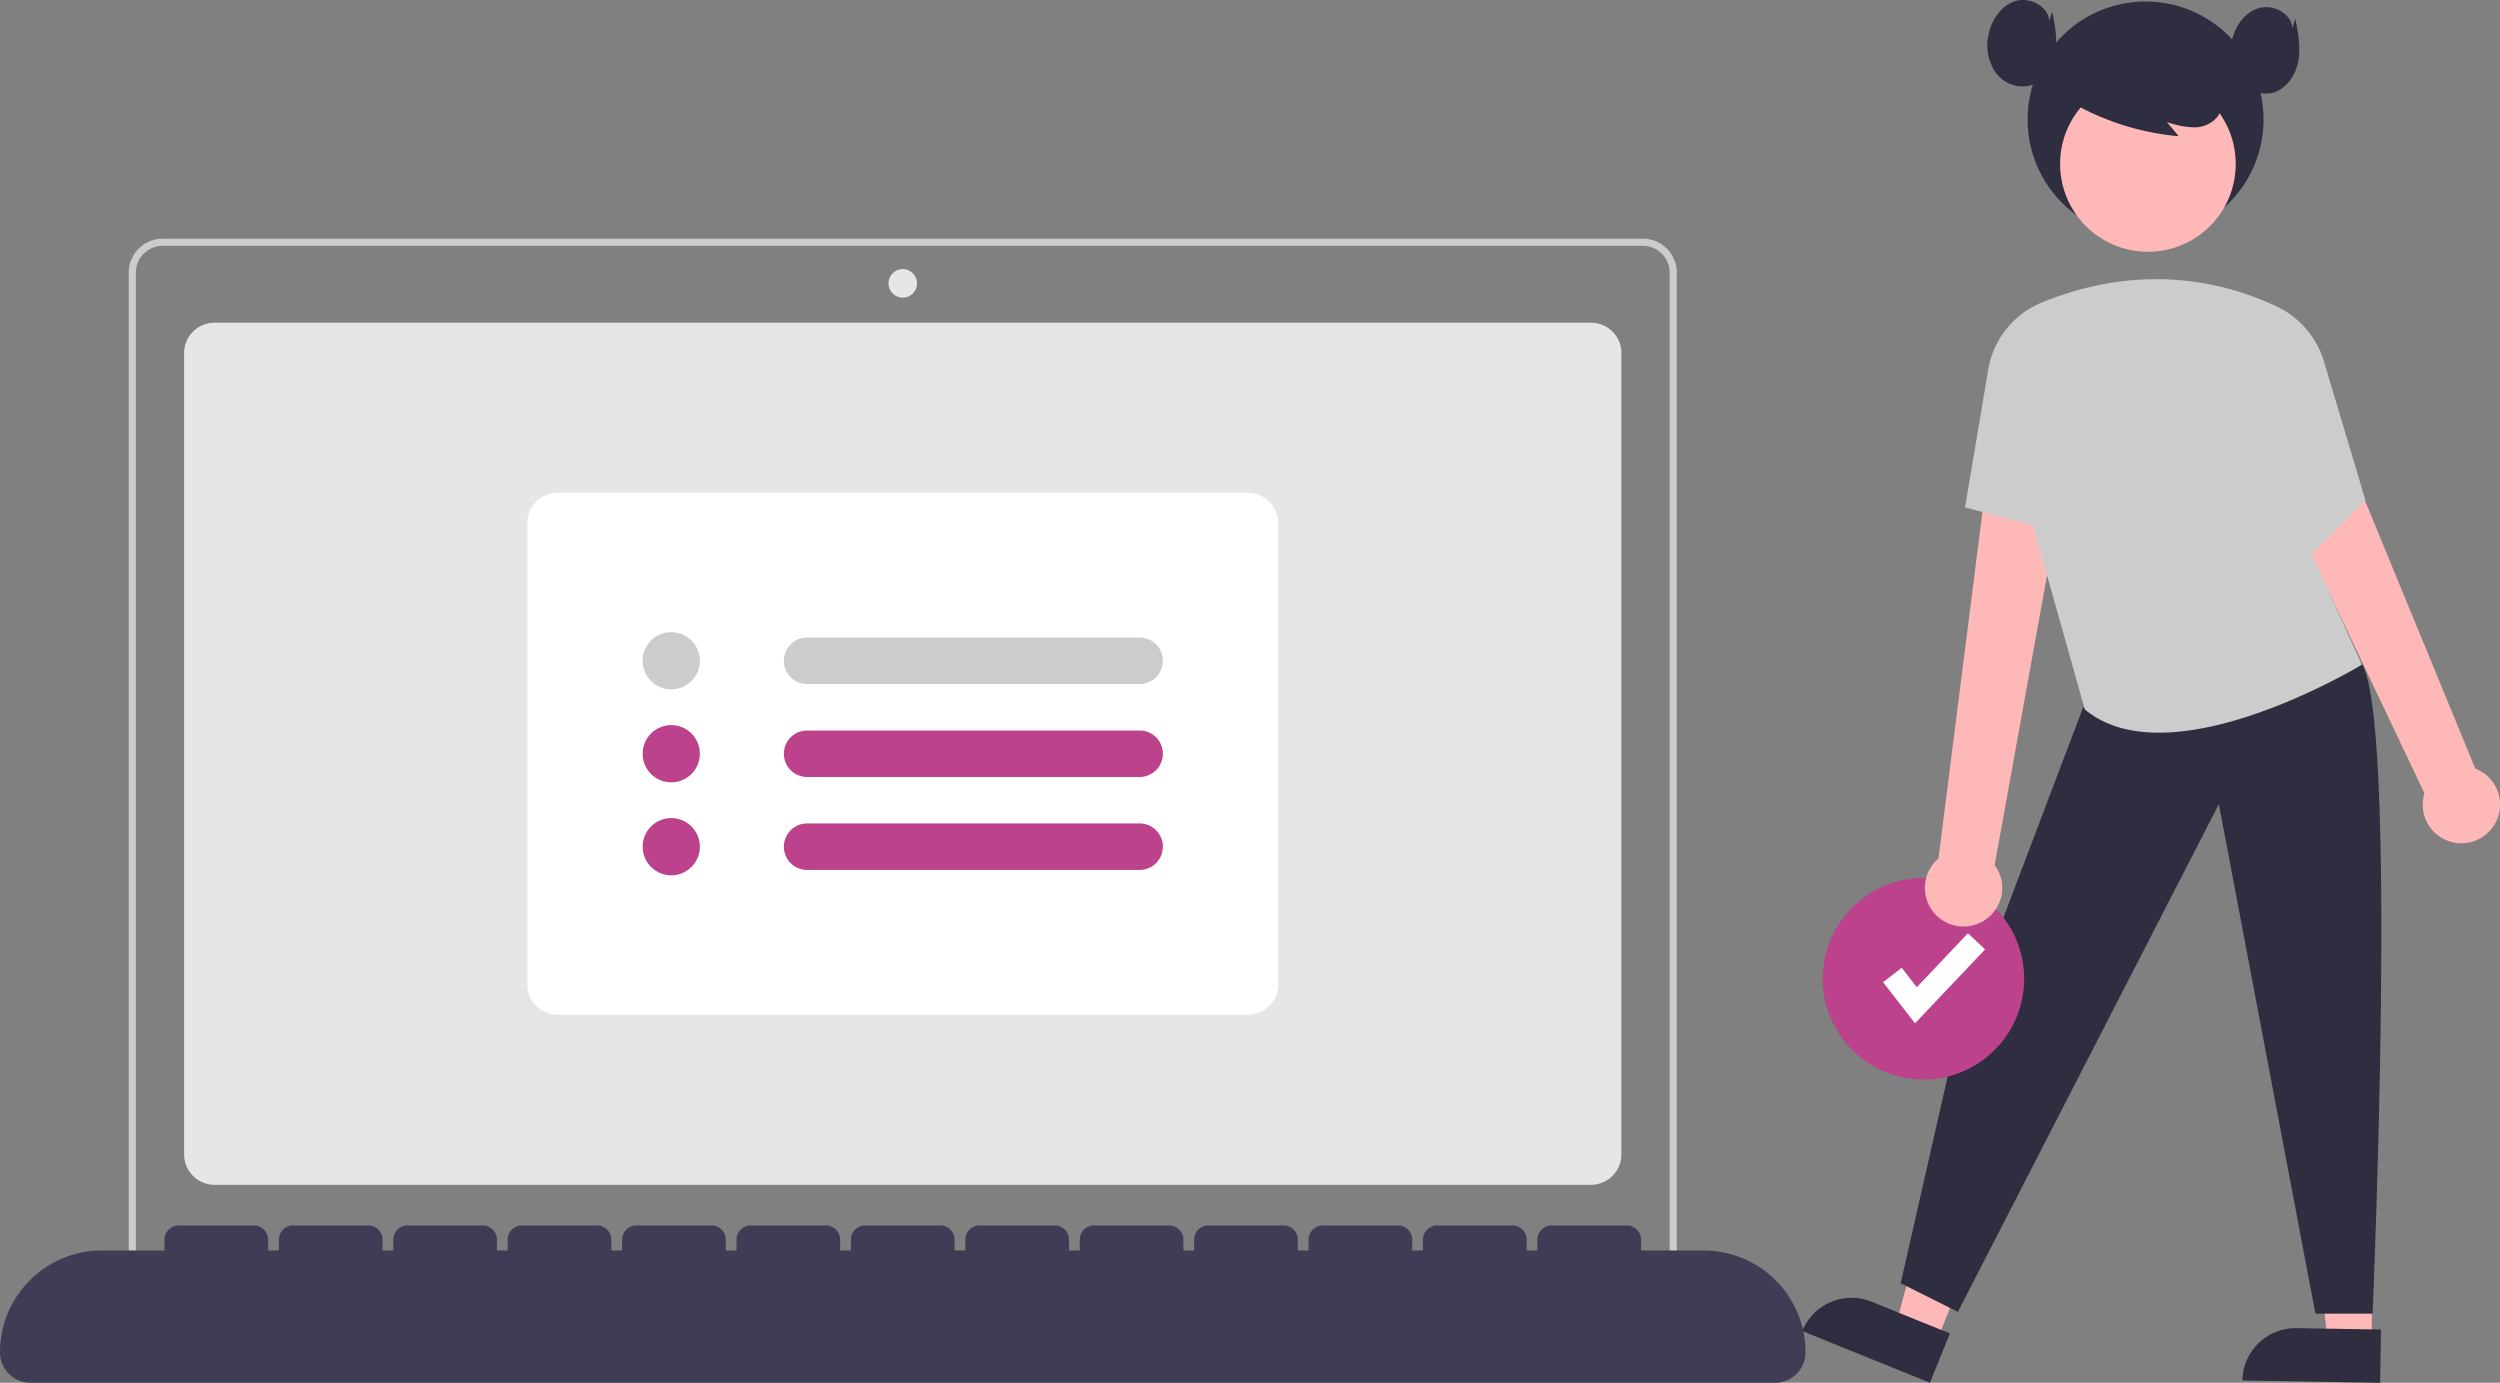 <svg id="b0932816-01f4-4b2f-9325-988e94753b3b" data-name="Layer 1" xmlns="http://www.w3.org/2000/svg" width="699.247" height="386.754" viewBox="0 0 699.247 386.754"><rect x="0" y="0" width="699.247" height="386.754" fill="#808080" stroke="none"/><path d="M736,678.632H351a8.51,8.51,0,0,1-8.5-8.5V446a8.51,8.51,0,0,1,8.5-8.5H736a8.51,8.51,0,0,1,8.5,8.5V670.132A8.51,8.51,0,0,1,736,678.632Z" transform="translate(-291 -347.246)" fill="#e6e6e6"/><path d="M760,710H327V423.5a9.511,9.511,0,0,1,9.5-9.5h414a9.511,9.511,0,0,1,9.5,9.5Zm-431-2H758V423.5a7.508,7.508,0,0,0-7.5-7.5h-414a7.508,7.508,0,0,0-7.5,7.5Z" transform="translate(-291 -347.246)" fill="#ccc"/><circle cx="252.5" cy="79.254" r="4" fill="#e6e6e6"/><path d="M640,631.066H447a8.51,8.51,0,0,1-8.5-8.5v-129a8.51,8.51,0,0,1,8.5-8.5H640a8.51,8.51,0,0,1,8.5,8.5v129A8.51,8.51,0,0,1,640,631.066Z" transform="translate(-291 -347.246)" fill="#fff"/><path d="M478.75,540.066a8,8,0,1,1,8-8A8.009,8.009,0,0,1,478.75,540.066Z" transform="translate(-291 -347.246)" fill="#ccc"/><path d="M478.75,566.066a8,8,0,1,1,8-8A8.009,8.009,0,0,1,478.75,566.066Z" transform="translate(-291 -347.246)" fill="#bb428b"/><path d="M478.75,592.066a8,8,0,1,1,8-8A8.009,8.009,0,0,1,478.75,592.066Z" transform="translate(-291 -347.246)" fill="#bb428b"/><path d="M516.75,525.566a6.5,6.5,0,0,0,0,13h93a6.5,6.5,0,0,0,0-13Z" transform="translate(-291 -347.246)" fill="#ccc"/><path d="M516.75,551.566a6.5,6.5,0,0,0,0,13h93a6.5,6.5,0,0,0,0-13Z" transform="translate(-291 -347.246)" fill="#bb428b"/><path d="M516.75,577.566a6.5,6.5,0,0,0,0,13h93a6.5,6.5,0,0,0,0-13Z" transform="translate(-291 -347.246)" fill="#bb428b"/><polygon points="663.288 375.328 651.03 375.122 645.991 327.743 664.083 328.047 663.288 375.328" fill="#ffb8b8"/><path d="M933.208,718.79h23.644a0,0,0,0,1,0,0v14.887a0,0,0,0,1,0,0H918.321a0,0,0,0,1,0,0v0A14.887,14.887,0,0,1,933.208,718.79Z" transform="translate(-278.665 -362.897) rotate(0.963)" fill="#2f2e41"/><polygon points="541.641 375.216 530.277 370.616 542.612 324.594 559.384 331.384 541.641 375.216" fill="#ffb8b8"/><path d="M811.361,712.428H835.005a0,0,0,0,1,0,0V727.315a0,0,0,0,1,0,0H796.474a0,0,0,0,1,0,0v0A14.887,14.887,0,0,1,811.361,712.428Z" transform="translate(38.712 -600.731) rotate(22.038)" fill="#2f2e41"/><path d="M873.614,545.171l-36,95-15,66,16,8,73-142,27,142.5h16s7.316-169.015-3.342-182.257Z" transform="translate(-291 -347.246)" fill="#2f2e41"/><circle cx="537.984" cy="273.766" r="28.172" fill="#bb428b"/><polygon points="535.636 286.223 526.695 274.726 531.895 270.682 536.128 276.125 550.43 261.028 555.213 265.559 535.636 286.223" fill="#fff"/><circle cx="600.114" cy="33.426" r="33" fill="#2f2e41"/><path d="M845.061,605.23a10.743,10.743,0,0,0,3.842-16.018l25.033-138.54-23.36-.308L833.191,587.362a10.801,10.801,0,0,0,11.87,17.868Z" transform="translate(-291 -347.246)" fill="#ffb8b8"/><path d="M988.509,578.17a10.745,10.745,0,0,0-5.166-15.94l-44.701-108.58a19.782,19.782,0,0,0-28.735-9.27h0l59.206,124.761a10.801,10.801,0,0,0,19.396,9.029Z" transform="translate(-291 -347.246)" fill="#ffb8b8"/><circle cx="600.768" cy="45.859" r="24.561" fill="#ffb8b8"/><path d="M861.902,431.938c14.166-5.898,38.623-11.726,65.781.978a24.872,24.872,0,0,1,13.311,15.387l11.62,38.868-15,15,14,31s-53.5,32.5-77.5,12.5l-14.5-51.5-19-5,6.482-38.511A24.688,24.688,0,0,1,861.902,431.938Z" transform="translate(-291 -347.246)" fill="#ccc"/><path d="M868.796,374.941a73.041,73.041,0,0,0,31.599,10.412l-3.331-3.991a24.478,24.478,0,0,0,7.561,1.501,8.281,8.281,0,0,0,6.75-3.159,7.702,7.702,0,0,0,.516-7.115,14.589,14.589,0,0,0-4.589-5.739,27.323,27.323,0,0,0-25.431-4.545,16.33,16.33,0,0,0-7.595,4.872,9.236,9.236,0,0,0-1.863,8.561" transform="translate(-291 -347.246)" fill="#2f2e41"/><path d="M864.202,353.087c-.399-4.2-5.545-6.786-9.568-5.517s-6.665,5.32-7.464,9.463a13.575,13.575,0,0,0,1.831,10.248,9.339,9.339,0,0,0,9.257,4.011c3.979-.848,6.736-4.734,7.525-8.726s.006-8.107-.777-12.1" transform="translate(-291 -347.246)" fill="#2f2e41"/><path d="M932.202,355.087c-.399-4.2-5.545-6.786-9.568-5.517s-6.665,5.32-7.464,9.463a13.575,13.575,0,0,0,1.831,10.248,9.339,9.339,0,0,0,9.257,4.011c3.979-.848,6.736-4.734,7.525-8.726s.006-8.107-.777-12.1" transform="translate(-291 -347.246)" fill="#2f2e41"/><path d="M767.5,697H750v-3a4,4,0,0,0-4-4H725a4,4,0,0,0-4,4v3h-3v-3a4,4,0,0,0-4-4H693a4,4,0,0,0-4,4v3h-3v-3a4,4,0,0,0-4-4H661a4,4,0,0,0-4,4v3h-3v-3a4,4,0,0,0-4-4H629a4,4,0,0,0-4,4v3h-3v-3a4,4,0,0,0-4-4H597a4,4,0,0,0-4,4v3h-3v-3a4,4,0,0,0-4-4H565a4,4,0,0,0-4,4v3h-3v-3a4,4,0,0,0-4-4H533a4,4,0,0,0-4,4v3h-3v-3a4,4,0,0,0-4-4H501a4,4,0,0,0-4,4v3h-3v-3a4,4,0,0,0-4-4H469a4,4,0,0,0-4,4v3h-3v-3a4,4,0,0,0-4-4H437a4,4,0,0,0-4,4v3h-3v-3a4,4,0,0,0-4-4H405a4,4,0,0,0-4,4v3h-3v-3a4,4,0,0,0-4-4H373a4,4,0,0,0-4,4v3h-3v-3a4,4,0,0,0-4-4H341a4,4,0,0,0-4,4v3H319.5A28.5,28.5,0,0,0,291,725.5V725.5a8.5,8.5,0,0,0,8.5,8.5h488a8.5,8.5,0,0,0,8.5-8.5v-0A28.5,28.5,0,0,0,767.5,697Z" transform="translate(-291 -347.246)" fill="#3f3d56"/></svg>